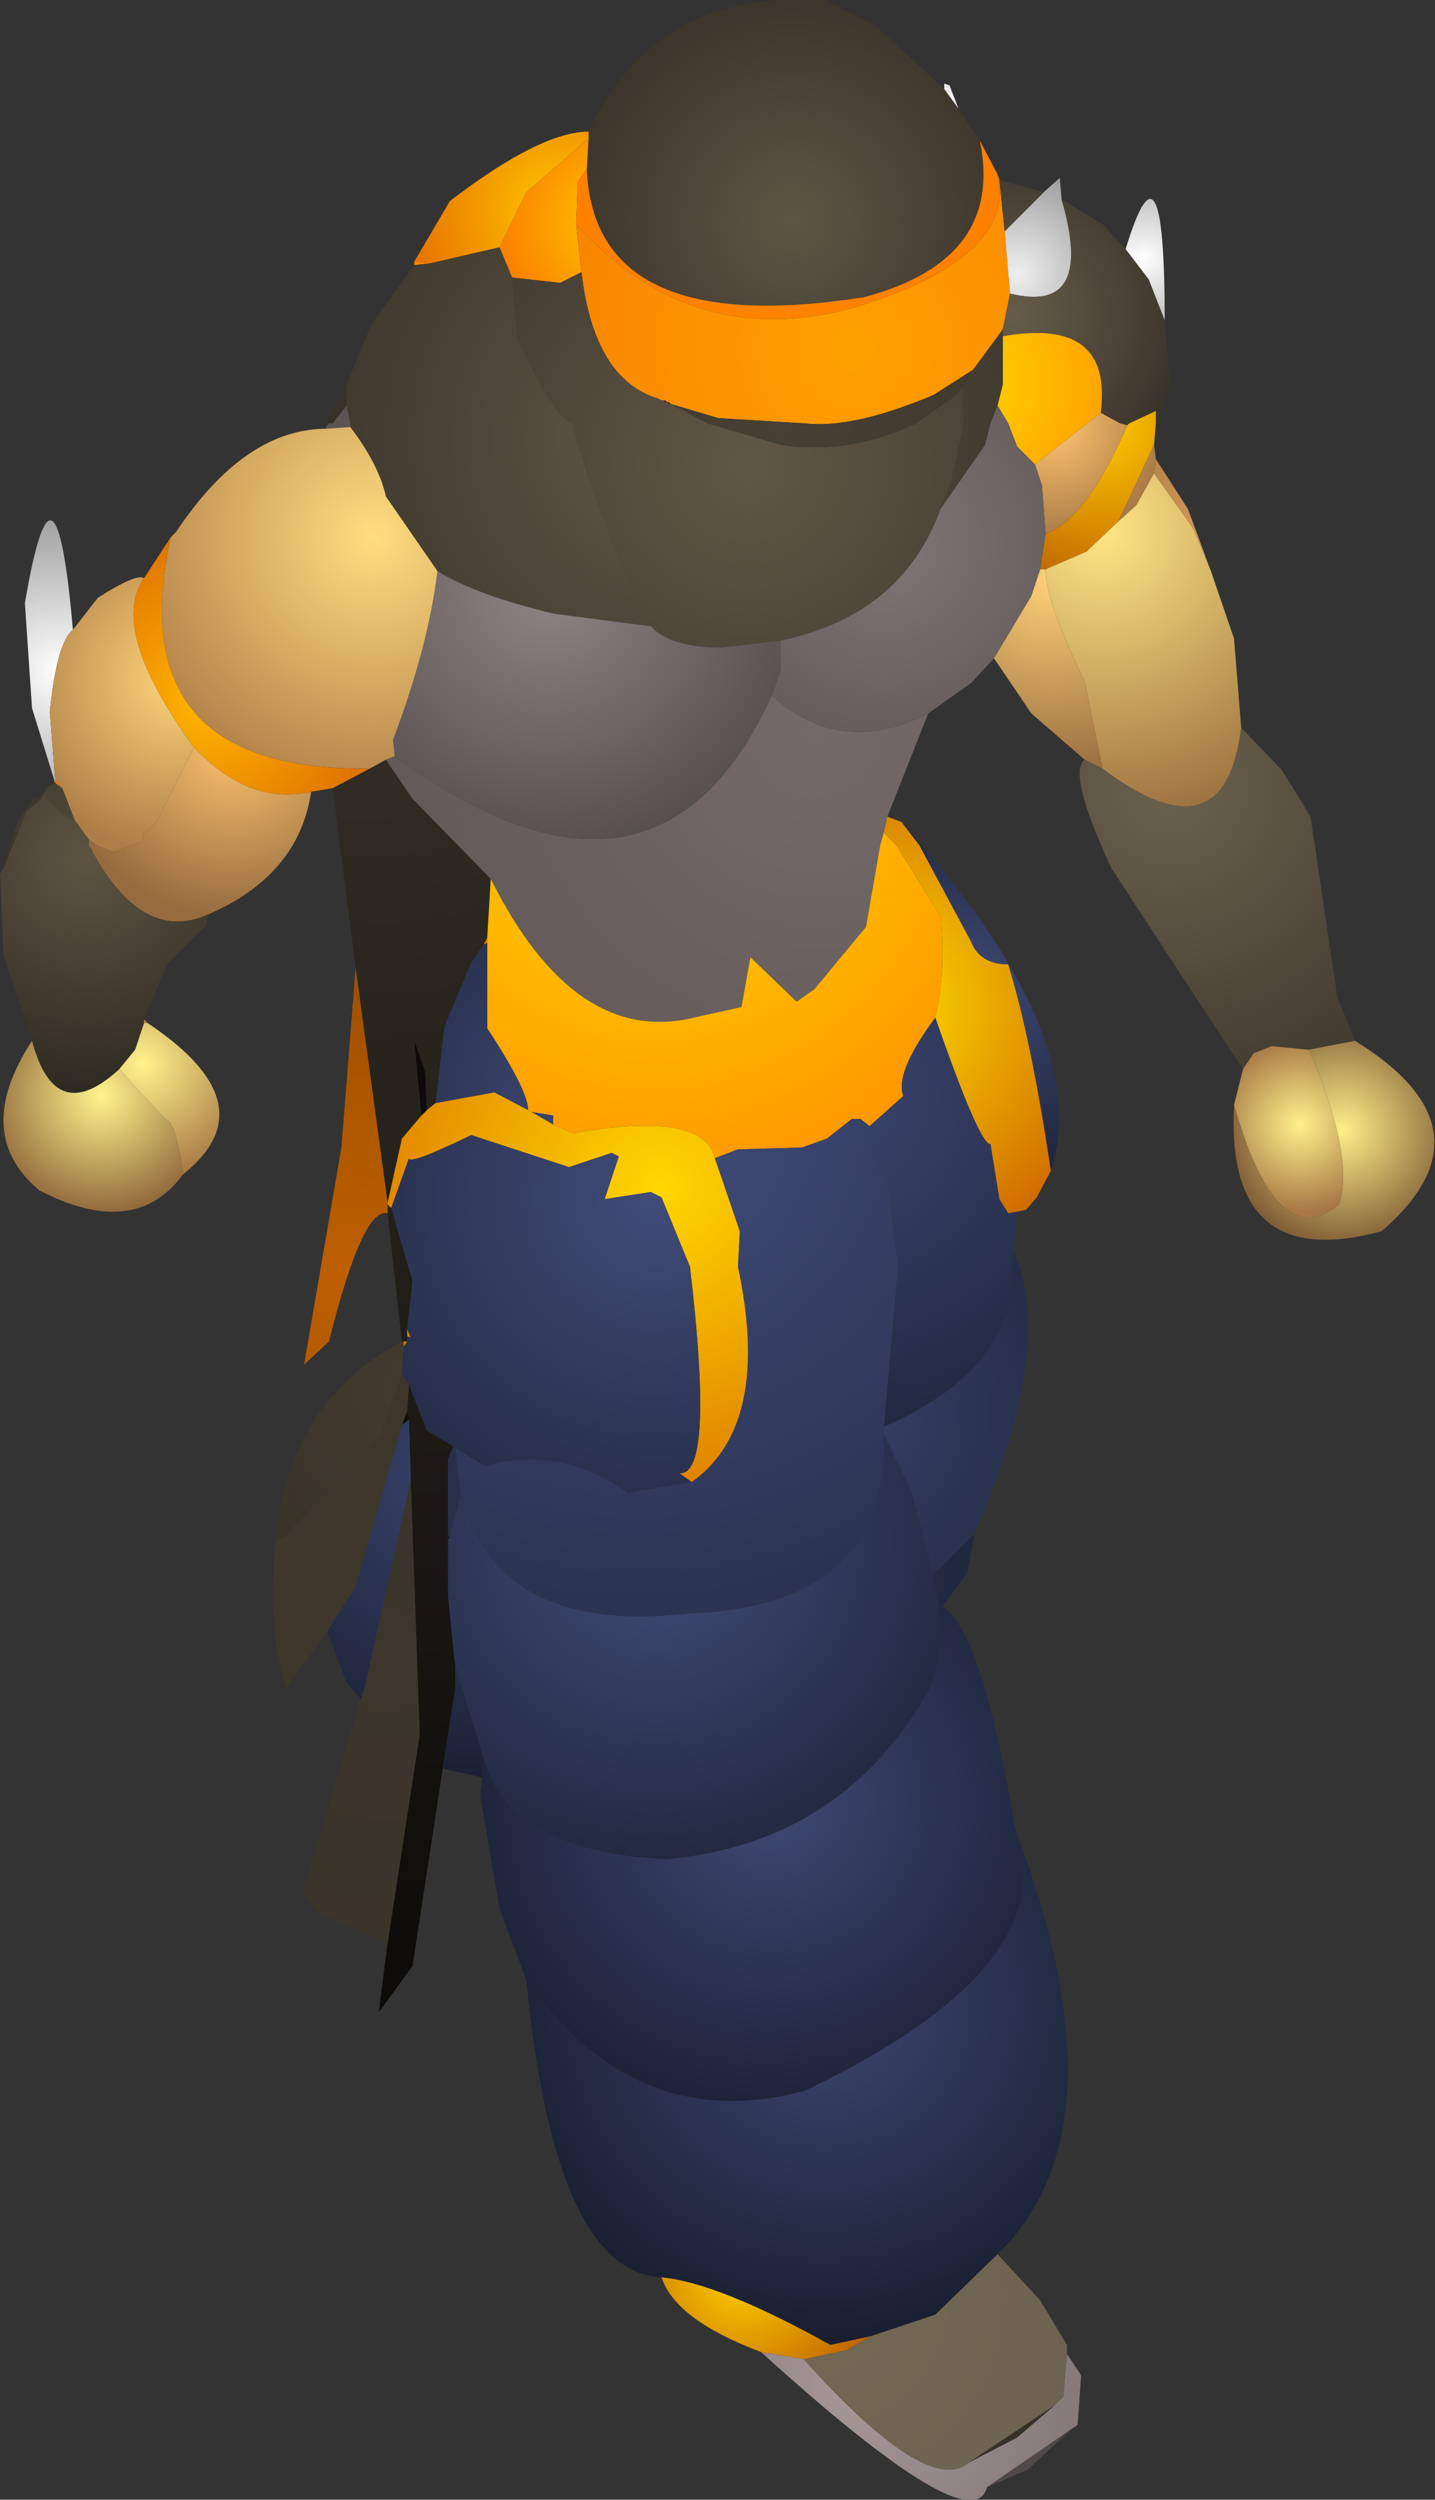 <?xml version="1.0" encoding="UTF-8" standalone="no"?>
<svg xmlns:ffdec="https://www.free-decompiler.com/flash" xmlns:xlink="http://www.w3.org/1999/xlink" ffdec:objectType="shape" height="70.25px" width="40.35px" xmlns="http://www.w3.org/2000/svg">
  <rect width="100%" height="100%" fill="#333333" stroke="none"/>
  <g transform="matrix(1.0, 0.0, 0.0, 1.0, 19.8, 54.1)">
    <path d="M-3.25 -50.4 Q-1.45 -54.4 3.4 -54.1 L4.8 -53.4 6.75 -51.6 7.15 -51.05 7.75 -50.15 Q8.45 -46.8 4.5 -45.75 -3.1 -44.55 -3.3 -49.35 L-3.25 -50.2 -3.25 -50.4" fill="url(#gradient0)" fill-rule="evenodd" stroke="none"/>
    <path d="M-8.15 -46.75 L-7.15 -48.45 Q-4.6 -50.4 -3.25 -50.4 L-3.25 -50.2 -5.0 -48.7 -5.75 -47.15 -7.7 -46.7 -8.15 -46.75" fill="url(#gradient1)" fill-rule="evenodd" stroke="none"/>
    <path d="M-8.15 -46.65 L-8.15 -46.75 -7.7 -46.7 -8.15 -46.65" fill="url(#gradient2)" fill-rule="evenodd" stroke="none"/>
    <path d="M-10.05 -43.3 L-9.35 -45.0 -8.15 -46.65 -7.7 -46.7 -5.75 -47.15 -5.4 -46.3 -5.25 -44.6 Q-4.25 -42.4 -3.7 -42.2 -3.1 -39.8 -1.5 -36.5 L-4.2 -36.85 Q-6.35 -37.35 -7.5 -38.05 L-8.95 -40.15 Q-9.15 -41.05 -9.95 -42.1 L-9.95 -42.2 -10.05 -42.7 -10.05 -43.3 M6.65 -39.8 L6.95 -40.6 7.3 -42.2 7.25 -43.2 7.55 -43.7 8.4 -44.85 8.4 -44.65 8.4 -43.3 8.25 -42.7 8.05 -42.2 7.9 -41.6 6.65 -39.8" fill="url(#gradient3)" fill-rule="evenodd" stroke="none"/>
    <path d="M-5.75 -47.15 L-5.0 -48.7 -3.25 -50.2 -3.3 -49.35 -3.55 -49.0 -3.6 -47.8 -3.45 -46.45 -4.05 -46.15 -5.4 -46.3 -5.75 -47.15" fill="url(#gradient4)" fill-rule="evenodd" stroke="none"/>
    <path d="M6.75 -51.6 L6.75 -51.75 6.9 -51.7 7.15 -51.05 6.75 -51.6" fill="url(#gradient5)" fill-rule="evenodd" stroke="none"/>
    <path d="M7.75 -50.15 L8.25 -49.2 Q8.8 -46.85 4.2 -45.45 -0.35 -44.2 -3.6 -47.8 L-3.55 -49.0 -3.3 -49.35 Q-3.1 -44.55 4.5 -45.75 8.45 -46.8 7.75 -50.15" fill="url(#gradient6)" fill-rule="evenodd" stroke="none"/>
    <path d="M8.25 -49.2 L8.3 -49.05 8.45 -47.6 8.6 -45.85 8.4 -44.85 7.55 -43.7 6.45 -43.0 Q4.2 -42.05 2.85 -42.2 L0.4 -42.35 -0.95 -42.75 -1.0 -42.8 -1.05 -42.8 -1.1 -42.85 -1.15 -42.85 -1.2 -42.85 -1.3 -42.9 Q-3.1 -43.45 -3.45 -46.45 L-3.6 -47.8 Q-0.35 -44.2 4.2 -45.45 8.8 -46.85 8.25 -49.2" fill="url(#gradient7)" fill-rule="evenodd" stroke="none"/>
    <path d="M-5.4 -46.3 L-4.05 -46.15 -3.45 -46.45 Q-3.1 -43.45 -1.3 -42.9 L-1.2 -42.85 -1.15 -42.85 -1.1 -42.8 -1.05 -42.8 -1.0 -42.75 -0.95 -42.75 0.1 -42.2 2.15 -41.6 Q4.05 -41.3 5.95 -42.2 L7.1 -43.0 7.25 -43.2 7.3 -42.2 6.95 -40.6 6.65 -39.8 Q5.55 -36.8 2.15 -36.1 L0.5 -35.9 Q-0.95 -35.9 -1.5 -36.5 -3.1 -39.8 -3.7 -42.2 -4.25 -42.4 -5.25 -44.6 L-5.4 -46.3" fill="url(#gradient8)" fill-rule="evenodd" stroke="none"/>
    <path d="M9.55 -48.7 L10.0 -49.1 10.05 -48.5 Q11.0 -45.25 8.6 -45.85 L8.45 -47.6 9.55 -48.7" fill="url(#gradient9)" fill-rule="evenodd" stroke="none"/>
    <path d="M8.3 -49.05 L9.55 -48.7 8.45 -47.6 8.3 -49.05 M10.05 -48.5 L11.2 -47.8 11.85 -47.1 12.5 -46.25 12.95 -45.1 13.1 -43.25 12.7 -42.2 12.7 -42.55 11.95 -42.2 11.9 -42.15 11.7 -42.2 11.15 -42.5 Q11.5 -45.2 8.4 -44.65 L8.4 -44.85 8.6 -45.85 Q11.0 -45.25 10.05 -48.5" fill="url(#gradient10)" fill-rule="evenodd" stroke="none"/>
    <path d="M11.85 -47.1 Q12.95 -50.7 12.95 -45.1 L12.5 -46.25 11.85 -47.1" fill="url(#gradient11)" fill-rule="evenodd" stroke="none"/>
    <path d="M12.7 -42.2 L12.65 -41.6 11.65 -39.45 10.75 -38.6 9.6 -38.1 9.45 -38.1 9.6 -39.1 Q10.75 -39.5 11.9 -42.15 L11.95 -42.2 12.7 -42.55 12.7 -42.2" fill="url(#gradient12)" fill-rule="evenodd" stroke="none"/>
    <path d="M12.65 -41.6 L12.7 -41.2 12.65 -40.8 12.15 -39.9 11.65 -39.45 12.65 -41.6 M11.15 -42.5 L11.7 -42.2 11.9 -42.15 Q10.75 -39.5 9.6 -39.1 L9.5 -40.45 9.3 -41.05 11.15 -42.5" fill="url(#gradient13)" fill-rule="evenodd" stroke="none"/>
    <path d="M8.25 -42.7 L8.4 -43.3 8.4 -44.65 Q11.5 -45.2 11.15 -42.5 L9.3 -41.05 8.8 -41.55 8.55 -42.2 8.25 -42.7" fill="url(#gradient14)" fill-rule="evenodd" stroke="none"/>
    <path d="M-10.65 -42.15 L-10.05 -43.3 -10.05 -42.7 -10.45 -42.2 -10.55 -42.2 -10.6 -42.15 -10.65 -42.15" fill="url(#gradient15)" fill-rule="evenodd" stroke="none"/>
    <path d="M-7.35 -4.4 L-8.2 1.15 -9.15 2.45 -8.9 0.5 -8.0 -5.35 -8.25 -12.5 -8.3 -14.2 -8.35 -14.45 -8.3 -15.2 -7.8 -13.9 -7.05 -13.45 -7.2 -13.1 -7.2 -10.9 -7.2 -10.85 -7.2 -9.25 -7.05 -7.75 -7.05 -7.7 -7.0 -7.3 -7.0 -6.65 -7.35 -4.4 M-8.5 -16.4 L-8.9 -20.0 -8.9 -20.25 -8.8 -20.15 -8.2 -18.1 -8.35 -16.75 -8.35 -16.55 -8.35 -16.4 -8.45 -16.4 -8.5 -16.4 M-9.8 -26.9 L-10.45 -31.95 -9.4 -32.5 -8.95 -32.75 -8.2 -31.65 -6.0 -29.4 -6.1 -27.75 -6.2 -27.55 -6.55 -27.05 -7.3 -25.25 -7.55 -23.1 -7.8 -22.9 -7.85 -24.0 -8.15 -24.85 -7.95 -22.75 -8.5 -22.1 -8.9 -20.3 -9.8 -26.9 M-10.7 -42.05 L-10.65 -42.15 -10.6 -42.15 -10.65 -42.05 -10.7 -42.05" fill="url(#gradient16)" fill-rule="evenodd" stroke="none"/>
    <path d="M6.3 -34.05 L5.15 -31.15 5.05 -30.7 4.95 -30.35 4.55 -28.05 3.1 -26.3 2.6 -25.95 1.3 -27.2 1.05 -25.8 -0.3 -25.5 Q-3.65 -24.7 -6.0 -29.4 L-8.2 -31.65 -8.95 -32.75 -8.7 -32.85 Q-1.35 -27.45 1.9 -34.55 3.85 -32.8 6.3 -34.05 M-10.65 -42.05 L-10.6 -42.15 -10.55 -42.2 -10.45 -42.2 -10.05 -42.7 -9.95 -42.2 -9.95 -42.1 -10.65 -42.05" fill="url(#gradient17)" fill-rule="evenodd" stroke="none"/>
    <path d="M-1.5 -36.5 Q-0.95 -35.9 0.5 -35.9 L2.15 -36.1 2.15 -35.25 1.9 -34.55 Q-1.35 -27.45 -8.7 -32.85 L-8.75 -33.3 Q-7.75 -35.95 -7.5 -38.05 -6.35 -37.35 -4.2 -36.85 L-1.5 -36.5" fill="url(#gradient18)" fill-rule="evenodd" stroke="none"/>
    <path d="M-15.0 -39.0 L-14.85 -39.15 Q-12.95 -42.0 -10.7 -42.05 L-10.65 -42.05 -9.95 -42.1 Q-9.15 -41.05 -8.95 -40.15 L-7.5 -38.05 Q-7.75 -35.95 -8.75 -33.3 L-8.7 -32.85 -8.95 -32.75 -9.4 -32.5 Q-16.45 -32.4 -15.0 -39.0" fill="url(#gradient19)" fill-rule="evenodd" stroke="none"/>
    <path d="M7.25 -43.2 L7.1 -43.0 5.95 -42.2 Q4.05 -41.3 2.15 -41.6 L0.1 -42.2 -0.95 -42.75 0.4 -42.35 2.85 -42.2 Q4.2 -42.05 6.45 -43.0 L7.55 -43.7 7.25 -43.2 M-1.0 -42.75 L-1.05 -42.8 -1.0 -42.8 -1.0 -42.75 M-1.1 -42.8 L-1.15 -42.85 -1.1 -42.85 -1.1 -42.8" fill="url(#gradient20)" fill-rule="evenodd" stroke="none"/>
    <path d="M-0.95 -42.75 L-1.0 -42.75 -1.0 -42.8 -0.95 -42.75 M-1.05 -42.8 L-1.1 -42.8 -1.1 -42.85 -1.05 -42.8" fill="url(#gradient21)" fill-rule="evenodd" stroke="none"/>
    <path d="M8.15 -35.6 L7.5 -34.9 6.3 -34.05 Q3.85 -32.8 1.9 -34.55 L2.15 -35.25 2.15 -36.1 Q5.55 -36.8 6.65 -39.8 L7.9 -41.6 8.05 -42.2 8.25 -42.7 8.55 -42.2 8.8 -41.55 9.3 -41.05 9.5 -40.45 9.6 -39.1 9.45 -38.1 9.2 -37.35 8.15 -35.6" fill="url(#gradient22)" fill-rule="evenodd" stroke="none"/>
    <path d="M14.25 -38.05 L14.9 -36.15 15.1 -33.65 Q14.65 -29.9 11.2 -32.5 L10.7 -34.95 Q9.6 -37.2 9.6 -38.1 L10.75 -38.6 11.65 -39.45 12.15 -39.9 12.65 -40.8 13.75 -39.25 14.25 -38.05" fill="url(#gradient23)" fill-rule="evenodd" stroke="none"/>
    <path d="M12.7 -41.2 L13.6 -39.8 14.25 -38.05 13.75 -39.25 12.65 -40.8 12.7 -41.2" fill="url(#gradient24)" fill-rule="evenodd" stroke="none"/>
    <path d="M-18.25 -32.1 L-18.9 -34.2 -19.1 -37.15 Q-18.25 -42.15 -17.75 -36.4 -18.2 -36.05 -18.4 -34.1 L-18.25 -32.2 -18.25 -32.1" fill="url(#gradient25)" fill-rule="evenodd" stroke="none"/>
    <path d="M-17.75 -36.4 L-17.05 -37.3 Q-15.95 -38.0 -15.75 -37.85 -16.75 -36.4 -14.35 -33.1 L-15.45 -30.9 -15.75 -30.7 -15.8 -30.45 -16.6 -30.15 -17.1 -30.35 -17.3 -30.5 -17.7 -31.05 -18.05 -31.95 -18.25 -32.2 -18.4 -34.1 Q-18.2 -36.05 -17.75 -36.4" fill="url(#gradient26)" fill-rule="evenodd" stroke="none"/>
    <path d="M-10.45 -31.95 L-11.05 -31.85 Q-12.8 -31.45 -14.35 -33.1 -16.75 -36.4 -15.75 -37.85 L-15.0 -39.0 Q-16.45 -32.4 -9.4 -32.5 L-10.45 -31.95" fill="url(#gradient27)" fill-rule="evenodd" stroke="none"/>
    <path d="M-18.55 -31.85 L-18.5 -31.95 -18.25 -32.1 -18.05 -31.95 -17.7 -31.05 -18.05 -31.2 -18.55 -31.8 -18.55 -31.85" fill="url(#gradient28)" fill-rule="evenodd" stroke="none"/>
    <path d="M-18.25 -32.2 L-18.05 -31.95 -18.25 -32.1 -18.25 -32.2" fill="url(#gradient29)" fill-rule="evenodd" stroke="none"/>
    <path d="M10.7 -32.75 L9.2 -34.05 8.15 -35.6 9.2 -37.35 9.45 -38.1 9.6 -38.1 Q9.6 -37.2 10.7 -34.95 L11.2 -32.5 10.7 -32.75" fill="url(#gradient30)" fill-rule="evenodd" stroke="none"/>
    <path d="M15.1 -33.65 L16.25 -32.45 17.05 -31.15 17.8 -26.1 18.3 -24.85 17.0 -24.6 15.95 -24.7 15.45 -24.5 15.15 -24.05 11.45 -29.7 Q10.2 -32.4 10.7 -32.75 L11.2 -32.5 Q14.65 -29.9 15.1 -33.65" fill="url(#gradient31)" fill-rule="evenodd" stroke="none"/>
    <path d="M-11.05 -31.85 Q-11.4 -29.5 -13.95 -28.4 -15.85 -27.55 -17.3 -30.35 L-17.3 -30.5 -17.1 -30.35 -16.6 -30.15 -15.8 -30.45 -15.75 -30.7 -15.45 -30.9 -14.35 -33.1 Q-12.8 -31.45 -11.05 -31.85" fill="url(#gradient32)" fill-rule="evenodd" stroke="none"/>
    <path d="M-13.95 -28.4 L-14.0 -28.1 -15.1 -27.0 -15.75 -25.45 -15.75 -25.35 -16.0 -24.6 -16.45 -24.05 Q-18.25 -22.4 -18.9 -24.85 L-19.7 -27.25 -19.8 -29.55 -19.75 -29.6 -19.75 -29.65 -19.7 -29.7 -19.05 -31.3 -18.65 -31.65 -18.65 -31.7 -18.55 -31.8 -18.05 -31.2 -17.7 -31.05 -17.3 -30.5 -17.3 -30.35 Q-15.85 -27.55 -13.95 -28.4" fill="url(#gradient33)" fill-rule="evenodd" stroke="none"/>
    <path d="M5.05 -30.7 L5.4 -30.35 6.65 -28.35 Q6.8 -26.8 6.5 -25.5 5.35 -23.95 5.6 -23.3 L4.65 -22.45 4.4 -22.65 4.15 -22.65 3.45 -22.1 2.75 -21.85 0.95 -21.8 0.3 -21.55 Q0.0 -22.9 -3.7 -22.25 L-4.25 -22.5 -4.25 -22.75 -4.85 -22.85 -4.95 -22.9 Q-4.95 -23.45 -6.1 -25.2 L-6.1 -27.6 -6.1 -27.75 -6.0 -29.4 Q-3.65 -24.7 -0.3 -25.5 L1.05 -25.8 1.3 -27.2 2.6 -25.95 3.1 -26.3 4.55 -28.05 4.95 -30.35 5.05 -30.7" fill="url(#gradient34)" fill-rule="evenodd" stroke="none"/>
    <path d="M-6.1 -27.75 L-6.1 -27.6 -6.2 -27.55 -6.1 -27.75" fill="url(#gradient35)" fill-rule="evenodd" stroke="none"/>
    <path d="M-6.1 -27.6 L-6.1 -25.2 Q-4.95 -23.45 -4.95 -22.9 L-5.9 -23.4 -7.55 -23.1 -7.3 -25.25 -6.55 -27.05 -6.2 -27.55 -6.1 -27.6 M-4.85 -22.85 L-4.25 -22.75 -4.25 -22.5 -4.85 -22.85" fill="url(#gradient36)" fill-rule="evenodd" stroke="none"/>
    <path d="M-19.75 -29.7 L-19.3 -31.0 -18.9 -31.6 -18.9 -31.65 -18.75 -31.7 -18.6 -31.85 -18.55 -31.85 -18.55 -31.8 -18.65 -31.7 -18.65 -31.65 -19.05 -31.3 -19.7 -29.7 -19.75 -29.7" fill="url(#gradient37)" fill-rule="evenodd" stroke="none"/>
    <path d="M-19.75 -29.65 L-19.75 -29.7 -19.7 -29.7 -19.75 -29.65" fill="url(#gradient38)" fill-rule="evenodd" stroke="none"/>
    <path d="M5.15 -31.15 L5.55 -31.0 6.05 -30.35 7.5 -27.65 Q7.75 -27.0 8.55 -27.0 9.2 -24.9 9.75 -21.2 L9.35 -20.45 9.05 -20.1 8.8 -20.05 8.55 -20.0 8.3 -20.4 8.05 -21.95 Q7.75 -21.9 6.5 -25.5 6.8 -26.8 6.65 -28.35 L5.4 -30.35 5.05 -30.7 5.15 -31.15" fill="url(#gradient39)" fill-rule="evenodd" stroke="none"/>
    <path d="M5.55 -31.0 Q11.0 -24.95 9.75 -21.2 9.2 -24.9 8.55 -27.0 7.75 -27.0 7.5 -27.65 L6.05 -30.35 5.55 -31.0" fill="url(#gradient40)" fill-rule="evenodd" stroke="none"/>
    <path d="M8.8 -20.05 L8.7 -18.95 8.65 -18.5 Q8.8 -15.65 5.05 -14.0 L5.45 -18.5 5.15 -20.95 Q4.7 -21.2 4.65 -22.45 L5.6 -23.3 Q5.35 -23.95 6.5 -25.5 7.75 -21.9 8.05 -21.95 L8.3 -20.4 8.55 -20.0 8.8 -20.05" fill="url(#gradient41)" fill-rule="evenodd" stroke="none"/>
    <path d="M0.3 -21.55 L0.95 -21.8 2.75 -21.85 3.45 -22.1 4.15 -22.65 4.4 -22.65 4.65 -22.45 Q4.7 -21.2 5.15 -20.95 L5.45 -18.5 5.05 -14.0 5.05 -13.8 Q5.25 -8.95 -0.5 -8.75 -5.8 -8.15 -6.85 -12.1 L-7.0 -13.4 -6.15 -12.9 Q-4.05 -13.5 -2.15 -12.15 L-0.35 -12.45 Q1.9 -14.05 0.95 -18.5 L1.0 -19.5 0.3 -21.55" fill="url(#gradient42)" fill-rule="evenodd" stroke="none"/>
    <path d="M-4.95 -22.9 L-4.85 -22.85 -4.25 -22.5 -3.7 -22.25 Q0.0 -22.9 0.3 -21.55 L1.0 -19.5 0.95 -18.5 Q1.9 -14.05 -0.35 -12.45 L-0.7 -12.7 Q0.3 -12.6 -0.4 -18.5 L-1.2 -20.45 -1.5 -20.6 -2.8 -20.4 -2.4 -21.6 -2.6 -21.7 -3.8 -21.3 -6.55 -22.2 Q-8.3 -21.35 -8.3 -21.55 L-8.8 -20.15 -8.9 -20.25 -8.9 -20.3 -8.5 -22.1 -7.95 -22.75 -7.8 -22.9 -7.55 -23.1 -5.9 -23.4 -4.95 -22.9 M-8.35 -16.75 L-8.25 -16.5 -8.35 -16.55 -8.35 -16.75 M-8.35 -16.4 L-8.45 -16.25 -8.45 -16.4 -8.35 -16.4" fill="url(#gradient43)" fill-rule="evenodd" stroke="none"/>
    <path d="M14.9 -23.05 L15.15 -24.05 15.45 -24.5 15.95 -24.7 17.0 -24.6 Q18.3 -21.6 17.85 -20.25 16.1 -18.8 14.9 -23.05" fill="url(#gradient44)" fill-rule="evenodd" stroke="none"/>
    <path d="M18.3 -24.85 Q22.35 -22.35 19.05 -19.5 14.65 -18.3 14.9 -23.05 16.1 -18.8 17.85 -20.25 18.3 -21.6 17.0 -24.6 L18.3 -24.85" fill="url(#gradient45)" fill-rule="evenodd" stroke="none"/>
    <path d="M-15.75 -25.45 L-15.65 -25.35 -15.75 -25.35 -15.75 -25.45 M-14.65 -21.1 Q-16.0 -19.25 -18.7 -20.65 -20.6 -22.25 -18.9 -24.85 -18.25 -22.4 -16.45 -24.05 L-15.15 -22.65 Q-14.85 -22.6 -14.65 -21.1" fill="url(#gradient46)" fill-rule="evenodd" stroke="none"/>
    <path d="M-15.65 -25.35 Q-12.2 -23.05 -14.65 -21.1 -14.85 -22.6 -15.15 -22.65 L-16.45 -24.05 -16.0 -24.6 -15.75 -25.35 -15.65 -25.35" fill="url(#gradient47)" fill-rule="evenodd" stroke="none"/>
    <path d="M-8.9 -20.0 Q-9.6 -20.2 -10.55 -16.4 L-11.25 -15.75 -10.2 -21.85 -9.8 -26.9 -8.9 -20.3 -8.9 -20.25 -8.9 -20.0" fill="url(#gradient48)" fill-rule="evenodd" stroke="none"/>
    <path d="M-7.95 -22.75 L-8.15 -24.85 -7.85 -24.0 -7.8 -22.9 -7.95 -22.75" fill="url(#gradient49)" fill-rule="evenodd" stroke="none"/>
    <path d="M8.7 -18.95 Q9.9 -16.25 7.6 -11.0 L6.45 -9.85 5.8 -12.25 5.05 -13.8 5.05 -14.0 Q8.8 -15.65 8.65 -18.5 L8.7 -18.95" fill="url(#gradient50)" fill-rule="evenodd" stroke="none"/>
    <path d="M-8.8 -20.15 L-8.3 -21.55 Q-8.3 -21.35 -6.55 -22.2 L-3.8 -21.3 -2.6 -21.7 -2.4 -21.6 -2.8 -20.4 -1.5 -20.6 -1.2 -20.45 -0.4 -18.5 Q0.3 -12.6 -0.7 -12.7 L-0.35 -12.45 -2.15 -12.15 Q-4.05 -13.5 -6.15 -12.9 L-7.0 -13.4 -7.05 -13.45 -7.8 -13.9 -8.3 -15.2 -8.5 -15.5 -8.45 -16.25 -8.35 -16.4 -8.35 -16.55 -8.25 -16.5 -8.35 -16.75 -8.2 -18.1 -8.8 -20.15" fill="url(#gradient51)" fill-rule="evenodd" stroke="none"/>
    <path d="M-12.05 -10.75 Q-11.7 -14.7 -8.5 -16.4 L-8.45 -16.4 -8.45 -16.25 -8.5 -15.5 -9.1 -13.75 -11.75 -10.95 -12.05 -10.75" fill="url(#gradient52)" fill-rule="evenodd" stroke="none"/>
    <path d="M-10.6 -8.25 L-11.75 -6.65 Q-12.3 -8.25 -12.05 -10.75 L-11.75 -10.95 -9.1 -13.75 -8.5 -15.5 -8.3 -15.2 -8.35 -14.45 -8.5 -14.05 -9.8 -9.5 -10.6 -8.25" fill="url(#gradient53)" fill-rule="evenodd" stroke="none"/>
    <path d="M-8.5 -14.05 L-8.35 -14.45 -8.3 -14.2 -8.5 -14.05" fill="url(#gradient54)" fill-rule="evenodd" stroke="none"/>
    <path d="M-6.25 -4.15 L-7.35 -4.4 -7.0 -6.65 -7.0 -7.3 -6.2 -4.7 -6.25 -4.15 M-9.65 -6.35 L-10.05 -6.8 -10.6 -8.25 -9.8 -9.5 -8.5 -14.05 -8.3 -14.2 -8.25 -12.5 -9.55 -6.65 -9.65 -6.35" fill="url(#gradient55)" fill-rule="evenodd" stroke="none"/>
    <path d="M-8.9 0.5 L-10.85 -0.35 -11.3 -0.9 -9.65 -6.35 -9.55 -6.65 -8.25 -12.5 -8.0 -5.35 -8.9 0.5" fill="url(#gradient56)" fill-rule="evenodd" stroke="none"/>
    <path d="M5.05 -13.8 L5.8 -12.25 6.45 -9.85 6.6 -9.0 6.6 -7.45 6.35 -6.65 Q3.9 -2.3 -1.05 -1.85 -5.5 -2.05 -6.2 -4.7 L-7.0 -7.3 -7.05 -7.7 -7.05 -7.75 -7.2 -9.25 -7.2 -10.85 -7.15 -10.9 -6.85 -12.1 Q-5.8 -8.15 -0.5 -8.75 5.25 -8.95 5.05 -13.8" fill="url(#gradient57)" fill-rule="evenodd" stroke="none"/>
    <path d="M7.6 -11.0 L7.4 -9.9 6.7 -8.95 6.6 -9.0 6.45 -9.85 7.6 -11.0 M-7.05 -13.45 L-7.0 -13.4 -6.85 -12.1 -7.15 -10.9 -7.2 -10.9 -7.2 -13.1 -7.05 -13.45" fill="url(#gradient58)" fill-rule="evenodd" stroke="none"/>
    <path d="M6.7 -8.95 Q7.8 -8.3 8.75 -2.7 L8.8 -2.55 Q10.05 1.2 2.85 4.65 -1.9 5.95 -5.0 1.55 L-5.75 -0.45 -6.3 -3.65 -6.25 -4.15 -6.2 -4.7 Q-5.5 -2.05 -1.05 -1.85 3.9 -2.3 6.35 -6.65 L6.6 -7.45 6.6 -9.0 6.7 -8.95" fill="url(#gradient59)" fill-rule="evenodd" stroke="none"/>
    <path d="M-7.2 -10.9 L-7.15 -10.9 -7.2 -10.85 -7.2 -10.9" fill="url(#gradient60)" fill-rule="evenodd" stroke="none"/>
    <path d="M8.8 -2.55 Q11.9 5.7 8.25 9.25 L6.5 10.95 4.7 11.55 3.55 11.8 Q0.4 10.05 -1.2 9.9 -4.2 9.75 -5.0 1.55 -1.9 5.95 2.85 4.65 10.05 1.2 8.8 -2.55" fill="url(#gradient61)" fill-rule="evenodd" stroke="none"/>
    <path d="M1.6 12.0 Q-0.8 11.1 -1.2 9.9 0.4 10.05 3.55 11.8 L4.7 11.55 4.0 11.95 2.8 12.2 1.6 12.0" fill="url(#gradient62)" fill-rule="evenodd" stroke="none"/>
    <path d="M10.2 12.05 L10.6 12.65 10.5 14.05 10.35 14.15 7.95 15.8 Q7.55 17.4 1.6 12.0 L2.8 12.2 Q6.3 16.1 7.45 15.1 L8.8 14.4 9.85 13.5 10.1 13.25 10.2 12.05" fill="url(#gradient63)" fill-rule="evenodd" stroke="none"/>
    <path d="M10.35 14.15 L9.1 15.3 7.95 15.8 10.35 14.15" fill="url(#gradient64)" fill-rule="evenodd" stroke="none"/>
    <path d="M8.25 9.25 L9.45 10.55 10.2 11.8 10.2 12.05 10.1 13.25 9.85 13.5 7.45 15.1 Q6.3 16.1 2.8 12.2 L4.0 11.95 4.7 11.55 6.5 10.95 8.25 9.25" fill="url(#gradient65)" fill-rule="evenodd" stroke="none"/>
    <path d="M9.85 13.5 L8.8 14.4 7.45 15.1 9.85 13.5" fill="url(#gradient66)" fill-rule="evenodd" stroke="none"/>
  </g>
  <defs>
    <radialGradient cx="0" cy="0" gradientTransform="matrix(0.008, 0.0, 0.0, 0.008, 2.5, -47.9)" gradientUnits="userSpaceOnUse" id="gradient0" r="819.2" spreadMethod="pad">
      <stop offset="0.0" stop-color="#5e5544"/>
      <stop offset="1.0" stop-color="#3a342a"/>
    </radialGradient>
    <radialGradient cx="0" cy="0" gradientTransform="matrix(0.005, 0.0, 0.0, 0.005, -4.1, -48.2)" gradientUnits="userSpaceOnUse" id="gradient1" r="819.2" spreadMethod="pad">
      <stop offset="0.0" stop-color="#ffc600"/>
      <stop offset="1.0" stop-color="#e87500"/>
    </radialGradient>
    <radialGradient cx="0" cy="0" gradientTransform="matrix(0.002, 0.0, 0.0, 0.002, -7.2, -46.75)" gradientUnits="userSpaceOnUse" id="gradient2" r="819.2" spreadMethod="pad">
      <stop offset="0.0" stop-color="#ff8800"/>
      <stop offset="1.0" stop-color="#ff8800"/>
    </radialGradient>
    <radialGradient cx="0" cy="0" gradientTransform="matrix(0.012, 0.0, 0.0, 0.012, -0.75, -41.75)" gradientUnits="userSpaceOnUse" id="gradient3" r="819.2" spreadMethod="pad">
      <stop offset="0.0" stop-color="#605746"/>
      <stop offset="1.0" stop-color="#3f392e"/>
    </radialGradient>
    <radialGradient cx="0" cy="0" gradientTransform="matrix(0.004, 0.0, 0.0, 0.004, -2.45, -47.85)" gradientUnits="userSpaceOnUse" id="gradient4" r="819.2" spreadMethod="pad">
      <stop offset="0.0" stop-color="#ffc600"/>
      <stop offset="1.0" stop-color="#fb8200"/>
    </radialGradient>
    <radialGradient cx="0" cy="0" gradientTransform="matrix(0.004, 0.0, 0.0, 0.004, 6.95, -50.8)" gradientUnits="userSpaceOnUse" id="gradient5" r="819.2" spreadMethod="pad">
      <stop offset="0.0" stop-color="#ffffff"/>
      <stop offset="1.0" stop-color="#b3b3b3"/>
    </radialGradient>
    <radialGradient cx="0" cy="0" gradientTransform="matrix(0.009, 0.0, 0.0, 0.009, 1.95, -45.3)" gradientUnits="userSpaceOnUse" id="gradient6" r="819.2" spreadMethod="pad">
      <stop offset="0.0" stop-color="#ff8300"/>
      <stop offset="1.0" stop-color="#fe8000"/>
    </radialGradient>
    <radialGradient cx="0" cy="0" gradientTransform="matrix(0.011, 0.0, 0.0, 0.011, 4.2, -44.3)" gradientUnits="userSpaceOnUse" id="gradient7" r="819.2" spreadMethod="pad">
      <stop offset="0.0" stop-color="#ffa100"/>
      <stop offset="1.0" stop-color="#f88300"/>
    </radialGradient>
    <radialGradient cx="0" cy="0" gradientTransform="matrix(0.011, 0.0, 0.0, 0.011, 1.25, -41.05)" gradientUnits="userSpaceOnUse" id="gradient8" r="819.2" spreadMethod="pad">
      <stop offset="0.0" stop-color="#615746"/>
      <stop offset="1.0" stop-color="#433c30"/>
    </radialGradient>
    <radialGradient cx="0" cy="0" gradientTransform="matrix(0.004, 0.0, 0.0, 0.004, 8.8, -46.4)" gradientUnits="userSpaceOnUse" id="gradient9" r="819.2" spreadMethod="pad">
      <stop offset="0.0" stop-color="#efefef"/>
      <stop offset="1.0" stop-color="#959595"/>
    </radialGradient>
    <radialGradient cx="0" cy="0" gradientTransform="matrix(0.006, 0.0, 0.0, 0.006, 8.7, -45.25)" gradientUnits="userSpaceOnUse" id="gradient10" r="819.2" spreadMethod="pad">
      <stop offset="0.0" stop-color="#665c4a"/>
      <stop offset="1.0" stop-color="#39342a"/>
    </radialGradient>
    <radialGradient cx="0" cy="0" gradientTransform="matrix(0.003, 0.0, 0.0, 0.003, 12.35, -46.85)" gradientUnits="userSpaceOnUse" id="gradient11" r="819.2" spreadMethod="pad">
      <stop offset="0.0" stop-color="#ffffff"/>
      <stop offset="1.0" stop-color="#ababab"/>
    </radialGradient>
    <radialGradient cx="0" cy="0" gradientTransform="matrix(0.006, 0.0, 0.0, 0.006, 11.15, -42.15)" gradientUnits="userSpaceOnUse" id="gradient12" r="819.2" spreadMethod="pad">
      <stop offset="0.0" stop-color="#ffcb00"/>
      <stop offset="1.0" stop-color="#bb5f00"/>
    </radialGradient>
    <radialGradient cx="0" cy="0" gradientTransform="matrix(0.004, 0.0, 0.0, 0.004, 9.8, -42.15)" gradientUnits="userSpaceOnUse" id="gradient13" r="819.2" spreadMethod="pad">
      <stop offset="0.0" stop-color="#ffc571"/>
      <stop offset="1.0" stop-color="#a67844"/>
    </radialGradient>
    <radialGradient cx="0" cy="0" gradientTransform="matrix(0.005, 0.0, 0.0, 0.005, 7.45, -43.3)" gradientUnits="userSpaceOnUse" id="gradient14" r="819.2" spreadMethod="pad">
      <stop offset="0.0" stop-color="#ffd200"/>
      <stop offset="1.0" stop-color="#ffa100"/>
    </radialGradient>
    <radialGradient cx="0" cy="0" gradientTransform="matrix(0.002, 0.0, 0.0, 0.002, -9.7, -43.25)" gradientUnits="userSpaceOnUse" id="gradient15" r="819.2" spreadMethod="pad">
      <stop offset="0.0" stop-color="#3b352b"/>
      <stop offset="1.0" stop-color="#332e25"/>
    </radialGradient>
    <radialGradient cx="0" cy="0" gradientTransform="matrix(0.056, 0.0, 0.0, 0.056, -9.7, -43.25)" gradientUnits="userSpaceOnUse" id="gradient16" r="819.2" spreadMethod="pad">
      <stop offset="0.0" stop-color="#3b352b"/>
      <stop offset="1.0" stop-color="#0c0b09"/>
    </radialGradient>
    <radialGradient cx="0" cy="0" gradientTransform="matrix(0.02, 0.0, 0.0, 0.02, 3.1, -33.5)" gradientUnits="userSpaceOnUse" id="gradient17" r="819.2" spreadMethod="pad">
      <stop offset="0.0" stop-color="#756a6a"/>
      <stop offset="1.0" stop-color="#5b5353"/>
    </radialGradient>
    <radialGradient cx="0" cy="0" gradientTransform="matrix(0.009, 0.0, 0.0, 0.009, -4.4, -37.65)" gradientUnits="userSpaceOnUse" id="gradient18" r="819.2" spreadMethod="pad">
      <stop offset="0.0" stop-color="#918484"/>
      <stop offset="1.0" stop-color="#575050"/>
    </radialGradient>
    <radialGradient cx="0" cy="0" gradientTransform="matrix(0.009, 0.0, 0.0, 0.009, -9.3, -39.0)" gradientUnits="userSpaceOnUse" id="gradient19" r="819.2" spreadMethod="pad">
      <stop offset="0.0" stop-color="#ffde7f"/>
      <stop offset="1.0" stop-color="#b28049"/>
    </radialGradient>
    <radialGradient cx="0" cy="0" gradientTransform="matrix(0.007, 0.0, 0.0, 0.007, 2.1, -42.15)" gradientUnits="userSpaceOnUse" id="gradient20" r="819.2" spreadMethod="pad">
      <stop offset="0.0" stop-color="#474033"/>
      <stop offset="1.0" stop-color="#40392e"/>
    </radialGradient>
    <radialGradient cx="0" cy="0" gradientTransform="matrix(0.006, 0.0, 0.0, 0.006, -1.45, -43.05)" gradientUnits="userSpaceOnUse" id="gradient21" r="819.2" spreadMethod="pad">
      <stop offset="0.0" stop-color="#331a00"/>
      <stop offset="1.0" stop-color="#331a00"/>
    </radialGradient>
    <radialGradient cx="0" cy="0" gradientTransform="matrix(0.007, 0.0, 0.0, 0.007, 5.05, -38.85)" gradientUnits="userSpaceOnUse" id="gradient22" r="819.2" spreadMethod="pad">
      <stop offset="0.0" stop-color="#837777"/>
      <stop offset="1.0" stop-color="#645b5b"/>
    </radialGradient>
    <radialGradient cx="0" cy="0" gradientTransform="matrix(0.01, 0.0, 0.0, 0.01, 11.2, -39.15)" gradientUnits="userSpaceOnUse" id="gradient23" r="819.2" spreadMethod="pad">
      <stop offset="0.0" stop-color="#ffe684"/>
      <stop offset="1.0" stop-color="#9c7140"/>
    </radialGradient>
    <radialGradient cx="0" cy="0" gradientTransform="matrix(0.004, 0.0, 0.0, 0.004, 13.65, -38.9)" gradientUnits="userSpaceOnUse" id="gradient24" r="819.2" spreadMethod="pad">
      <stop offset="0.0" stop-color="#d39957"/>
      <stop offset="1.0" stop-color="#ad7d48"/>
    </radialGradient>
    <radialGradient cx="0" cy="0" gradientTransform="matrix(0.005, 0.0, 0.0, 0.005, -18.15, -35.25)" gradientUnits="userSpaceOnUse" id="gradient25" r="819.2" spreadMethod="pad">
      <stop offset="0.0" stop-color="#ffffff"/>
      <stop offset="1.0" stop-color="#a4a4a4"/>
    </radialGradient>
    <radialGradient cx="0" cy="0" gradientTransform="matrix(0.006, 0.0, 0.0, 0.006, -14.8, -35.0)" gradientUnits="userSpaceOnUse" id="gradient26" r="819.2" spreadMethod="pad">
      <stop offset="0.0" stop-color="#ffd57a"/>
      <stop offset="1.0" stop-color="#ad7d47"/>
    </radialGradient>
    <radialGradient cx="0" cy="0" gradientTransform="matrix(0.006, 0.0, 0.0, 0.006, -13.95, -34.4)" gradientUnits="userSpaceOnUse" id="gradient27" r="819.2" spreadMethod="pad">
      <stop offset="0.0" stop-color="#ffb600"/>
      <stop offset="1.0" stop-color="#de6f00"/>
    </radialGradient>
    <radialGradient cx="0" cy="0" gradientTransform="matrix(0.002, 0.0, 0.0, 0.002, -17.45, -31.05)" gradientUnits="userSpaceOnUse" id="gradient28" r="819.2" spreadMethod="pad">
      <stop offset="0.0" stop-color="#4f4739"/>
      <stop offset="1.0" stop-color="#453f32"/>
    </radialGradient>
    <radialGradient cx="0" cy="0" gradientTransform="matrix(9.0E-4, 0.0, 0.0, 9.0E-4, -18.15, -32.3)" gradientUnits="userSpaceOnUse" id="gradient29" r="819.2" spreadMethod="pad">
      <stop offset="0.0" stop-color="#ff8000"/>
      <stop offset="1.0" stop-color="#e77400"/>
    </radialGradient>
    <radialGradient cx="0" cy="0" gradientTransform="matrix(0.007, 0.0, 0.0, 0.007, 9.75, -37.85)" gradientUnits="userSpaceOnUse" id="gradient30" r="819.2" spreadMethod="pad">
      <stop offset="0.0" stop-color="#ffd178"/>
      <stop offset="1.0" stop-color="#946b3d"/>
    </radialGradient>
    <radialGradient cx="0" cy="0" gradientTransform="matrix(0.011, 0.0, 0.0, 0.011, 13.05, -32.0)" gradientUnits="userSpaceOnUse" id="gradient31" r="819.2" spreadMethod="pad">
      <stop offset="0.0" stop-color="#6b614e"/>
      <stop offset="1.0" stop-color="#413b2f"/>
    </radialGradient>
    <radialGradient cx="0" cy="0" gradientTransform="matrix(0.006, 0.0, 0.0, 0.006, -13.25, -33.25)" gradientUnits="userSpaceOnUse" id="gradient32" r="819.2" spreadMethod="pad">
      <stop offset="0.0" stop-color="#ffc470"/>
      <stop offset="1.0" stop-color="#966c3e"/>
    </radialGradient>
    <radialGradient cx="0" cy="0" gradientTransform="matrix(0.008, 0.0, 0.0, 0.008, -17.35, -29.95)" gradientUnits="userSpaceOnUse" id="gradient33" r="819.2" spreadMethod="pad">
      <stop offset="0.0" stop-color="#5d5443"/>
      <stop offset="1.0" stop-color="#2e2a21"/>
    </radialGradient>
    <radialGradient cx="0" cy="0" gradientTransform="matrix(0.014, 0.0, 0.0, 0.014, -1.4, -31.8)" gradientUnits="userSpaceOnUse" id="gradient34" r="819.2" spreadMethod="pad">
      <stop offset="0.0" stop-color="#ffd900"/>
      <stop offset="1.0" stop-color="#ff9500"/>
    </radialGradient>
    <radialGradient cx="0" cy="0" gradientTransform="matrix(0.002, 0.0, 0.0, 0.002, -6.1, -27.8)" gradientUnits="userSpaceOnUse" id="gradient35" r="819.2" spreadMethod="pad">
      <stop offset="0.0" stop-color="#e77400"/>
      <stop offset="1.0" stop-color="#c96500"/>
    </radialGradient>
    <radialGradient cx="0" cy="0" gradientTransform="matrix(0.006, 0.0, 0.0, 0.006, -4.15, -23.45)" gradientUnits="userSpaceOnUse" id="gradient36" r="819.2" spreadMethod="pad">
      <stop offset="0.0" stop-color="#3b466f"/>
      <stop offset="1.0" stop-color="#29304e"/>
    </radialGradient>
    <radialGradient cx="0" cy="0" gradientTransform="matrix(0.002, 0.0, 0.0, 0.002, -19.35, -31.05)" gradientUnits="userSpaceOnUse" id="gradient37" r="819.2" spreadMethod="pad">
      <stop offset="0.0" stop-color="#433d31"/>
      <stop offset="1.0" stop-color="#353026"/>
    </radialGradient>
    <radialGradient cx="0" cy="0" gradientTransform="matrix(0.001, 0.0, 0.0, 0.001, -19.4, -30.45)" gradientUnits="userSpaceOnUse" id="gradient38" r="819.2" spreadMethod="pad">
      <stop offset="0.0" stop-color="#3f392d"/>
      <stop offset="1.0" stop-color="#3d372c"/>
    </radialGradient>
    <radialGradient cx="0" cy="0" gradientTransform="matrix(0.009, 0.0, 0.0, 0.009, 4.8, -25.8)" gradientUnits="userSpaceOnUse" id="gradient39" r="819.2" spreadMethod="pad">
      <stop offset="0.0" stop-color="#ffdf00"/>
      <stop offset="1.0" stop-color="#ce6700"/>
    </radialGradient>
    <radialGradient cx="0" cy="0" gradientTransform="matrix(0.007, 0.0, 0.0, 0.007, 7.2, -26.1)" gradientUnits="userSpaceOnUse" id="gradient40" r="819.2" spreadMethod="pad">
      <stop offset="0.0" stop-color="#404c7a"/>
      <stop offset="1.0" stop-color="#1d2338"/>
    </radialGradient>
    <radialGradient cx="0" cy="0" gradientTransform="matrix(0.013, 0.0, 0.0, 0.013, 3.45, -23.3)" gradientUnits="userSpaceOnUse" id="gradient41" r="819.2" spreadMethod="pad">
      <stop offset="0.0" stop-color="#3b4670"/>
      <stop offset="1.0" stop-color="#1f253c"/>
    </radialGradient>
    <radialGradient cx="0" cy="0" gradientTransform="matrix(0.021, 0.0, 0.0, 0.021, -1.9, -22.75)" gradientUnits="userSpaceOnUse" id="gradient42" r="819.2" spreadMethod="pad">
      <stop offset="0.0" stop-color="#404c7a"/>
      <stop offset="1.0" stop-color="#272e4a"/>
    </radialGradient>
    <radialGradient cx="0" cy="0" gradientTransform="matrix(0.011, 0.0, 0.0, 0.011, -1.2, -20.75)" gradientUnits="userSpaceOnUse" id="gradient43" r="819.2" spreadMethod="pad">
      <stop offset="0.0" stop-color="#ffd700"/>
      <stop offset="1.0" stop-color="#de7c00"/>
    </radialGradient>
    <radialGradient cx="0" cy="0" gradientTransform="matrix(0.003, 0.0, 0.0, 0.003, 16.75, -22.5)" gradientUnits="userSpaceOnUse" id="gradient44" r="819.2" spreadMethod="pad">
      <stop offset="0.0" stop-color="#fff18a"/>
      <stop offset="1.0" stop-color="#a67845"/>
    </radialGradient>
    <radialGradient cx="0" cy="0" gradientTransform="matrix(0.004, 0.0, 0.0, 0.004, 17.95, -22.35)" gradientUnits="userSpaceOnUse" id="gradient45" r="819.2" spreadMethod="pad">
      <stop offset="0.0" stop-color="#ffef89"/>
      <stop offset="1.0" stop-color="#825e36"/>
    </radialGradient>
    <radialGradient cx="0" cy="0" gradientTransform="matrix(0.004, 0.0, 0.0, 0.004, -16.95, -23.3)" gradientUnits="userSpaceOnUse" id="gradient46" r="819.2" spreadMethod="pad">
      <stop offset="0.0" stop-color="#fff48c"/>
      <stop offset="1.0" stop-color="#926a3c"/>
    </radialGradient>
    <radialGradient cx="0" cy="0" gradientTransform="matrix(0.004, 0.0, 0.0, 0.004, -15.8, -24.2)" gradientUnits="userSpaceOnUse" id="gradient47" r="819.2" spreadMethod="pad">
      <stop offset="0.0" stop-color="#fff38b"/>
      <stop offset="1.0" stop-color="#a97a46"/>
    </radialGradient>
    <radialGradient cx="0" cy="0" gradientTransform="matrix(0.036, 0.0, 0.0, 0.036, -10.1, -18.35)" gradientUnits="userSpaceOnUse" id="gradient48" r="819.2" spreadMethod="pad">
      <stop offset="0.0" stop-color="#bd5f00"/>
      <stop offset="1.0" stop-color="#552b00"/>
    </radialGradient>
    <radialGradient cx="0" cy="0" gradientTransform="matrix(0.01, 0.0, 0.0, 0.01, -7.85, -23.75)" gradientUnits="userSpaceOnUse" id="gradient49" r="819.2" spreadMethod="pad">
      <stop offset="0.0" stop-color="#0c0b09"/>
      <stop offset="1.0" stop-color="#0c0b09"/>
    </radialGradient>
    <radialGradient cx="0" cy="0" gradientTransform="matrix(0.01, 0.0, 0.0, 0.01, 3.6, -14.4)" gradientUnits="userSpaceOnUse" id="gradient50" r="819.2" spreadMethod="pad">
      <stop offset="0.0" stop-color="#374269"/>
      <stop offset="1.0" stop-color="#21273f"/>
    </radialGradient>
    <radialGradient cx="0" cy="0" gradientTransform="matrix(0.011, 0.0, 0.0, 0.011, -1.4, -20.45)" gradientUnits="userSpaceOnUse" id="gradient51" r="819.2" spreadMethod="pad">
      <stop offset="0.0" stop-color="#404c79"/>
      <stop offset="1.0" stop-color="#272e4a"/>
    </radialGradient>
    <radialGradient cx="0" cy="0" gradientTransform="matrix(0.007, 0.0, 0.0, 0.007, -7.8, -15.05)" gradientUnits="userSpaceOnUse" id="gradient52" r="819.2" spreadMethod="pad">
      <stop offset="0.0" stop-color="#423c30"/>
      <stop offset="1.0" stop-color="#393429"/>
    </radialGradient>
    <radialGradient cx="0" cy="0" gradientTransform="matrix(0.009, 0.0, 0.0, 0.009, -12.1, -10.8)" gradientUnits="userSpaceOnUse" id="gradient53" r="819.2" spreadMethod="pad">
      <stop offset="0.0" stop-color="#3e382d"/>
      <stop offset="1.0" stop-color="#3b352a"/>
    </radialGradient>
    <radialGradient cx="0" cy="0" gradientTransform="matrix(0.012, 0.0, 0.0, 0.012, -5.2, -20.4)" gradientUnits="userSpaceOnUse" id="gradient54" r="819.2" spreadMethod="pad">
      <stop offset="0.0" stop-color="#181511"/>
      <stop offset="1.0" stop-color="#0c0b09"/>
    </radialGradient>
    <radialGradient cx="0" cy="0" gradientTransform="matrix(0.011, 0.0, 0.0, 0.011, -6.65, -12.5)" gradientUnits="userSpaceOnUse" id="gradient55" r="819.2" spreadMethod="pad">
      <stop offset="0.0" stop-color="#39446d"/>
      <stop offset="1.0" stop-color="#191d2f"/>
    </radialGradient>
    <radialGradient cx="0" cy="0" gradientTransform="matrix(0.011, 0.0, 0.0, 0.011, -9.0, -7.45)" gradientUnits="userSpaceOnUse" id="gradient56" r="819.2" spreadMethod="pad">
      <stop offset="0.0" stop-color="#3c362c"/>
      <stop offset="1.0" stop-color="#393429"/>
    </radialGradient>
    <radialGradient cx="0" cy="0" gradientTransform="matrix(0.011, 0.0, 0.0, 0.011, -1.35, -10.8)" gradientUnits="userSpaceOnUse" id="gradient57" r="819.2" spreadMethod="pad">
      <stop offset="0.0" stop-color="#414d7b"/>
      <stop offset="1.0" stop-color="#222941"/>
    </radialGradient>
    <radialGradient cx="0" cy="0" gradientTransform="matrix(0.018, 0.0, 0.0, 0.018, -6.9, -11.95)" gradientUnits="userSpaceOnUse" id="gradient58" r="819.2" spreadMethod="pad">
      <stop offset="0.0" stop-color="#29304d"/>
      <stop offset="1.0" stop-color="#212840"/>
    </radialGradient>
    <radialGradient cx="0" cy="0" gradientTransform="matrix(0.011, 0.0, 0.0, 0.011, 1.85, -3.5)" gradientUnits="userSpaceOnUse" id="gradient59" r="819.2" spreadMethod="pad">
      <stop offset="0.0" stop-color="#3e4975"/>
      <stop offset="1.0" stop-color="#1c2136"/>
    </radialGradient>
    <radialGradient cx="0" cy="0" gradientTransform="matrix(0.005, 0.0, 0.0, 0.005, -7.3, -9.55)" gradientUnits="userSpaceOnUse" id="gradient60" r="819.2" spreadMethod="pad">
      <stop offset="0.0" stop-color="#08090e"/>
      <stop offset="1.0" stop-color="#08090e"/>
    </radialGradient>
    <radialGradient cx="0" cy="0" gradientTransform="matrix(0.012, 0.0, 0.0, 0.012, 3.4, 2.15)" gradientUnits="userSpaceOnUse" id="gradient61" r="819.2" spreadMethod="pad">
      <stop offset="0.0" stop-color="#3d4873"/>
      <stop offset="1.0" stop-color="#181d2e"/>
    </radialGradient>
    <radialGradient cx="0" cy="0" gradientTransform="matrix(0.005, 0.0, 0.0, 0.005, 1.05, 9.75)" gradientUnits="userSpaceOnUse" id="gradient62" r="819.2" spreadMethod="pad">
      <stop offset="0.0" stop-color="#ffd100"/>
      <stop offset="1.0" stop-color="#bd5f00"/>
    </radialGradient>
    <radialGradient cx="0" cy="0" gradientTransform="matrix(0.007, 0.0, 0.0, 0.007, 4.55, 12.85)" gradientUnits="userSpaceOnUse" id="gradient63" r="819.2" spreadMethod="pad">
      <stop offset="0.0" stop-color="#a99a9a"/>
      <stop offset="1.0" stop-color="#867a7a"/>
    </radialGradient>
    <radialGradient cx="0" cy="0" gradientTransform="matrix(0.004, 0.0, 0.0, 0.004, 7.6, 15.85)" gradientUnits="userSpaceOnUse" id="gradient64" r="819.2" spreadMethod="pad">
      <stop offset="0.0" stop-color="#514a4a"/>
      <stop offset="1.0" stop-color="#4f4848"/>
    </radialGradient>
    <radialGradient cx="0" cy="0" gradientTransform="matrix(0.009, 0.0, 0.0, 0.009, 3.2, 10.45)" gradientUnits="userSpaceOnUse" id="gradient65" r="819.2" spreadMethod="pad">
      <stop offset="0.0" stop-color="#736854"/>
      <stop offset="1.0" stop-color="#6e6350"/>
    </radialGradient>
    <radialGradient cx="0" cy="0" gradientTransform="matrix(0.004, 0.0, 0.0, 0.004, 7.2, 15.1)" gradientUnits="userSpaceOnUse" id="gradient66" r="819.2" spreadMethod="pad">
      <stop offset="0.0" stop-color="#373228"/>
      <stop offset="1.0" stop-color="#363027"/>
    </radialGradient>
  </defs>
</svg>
